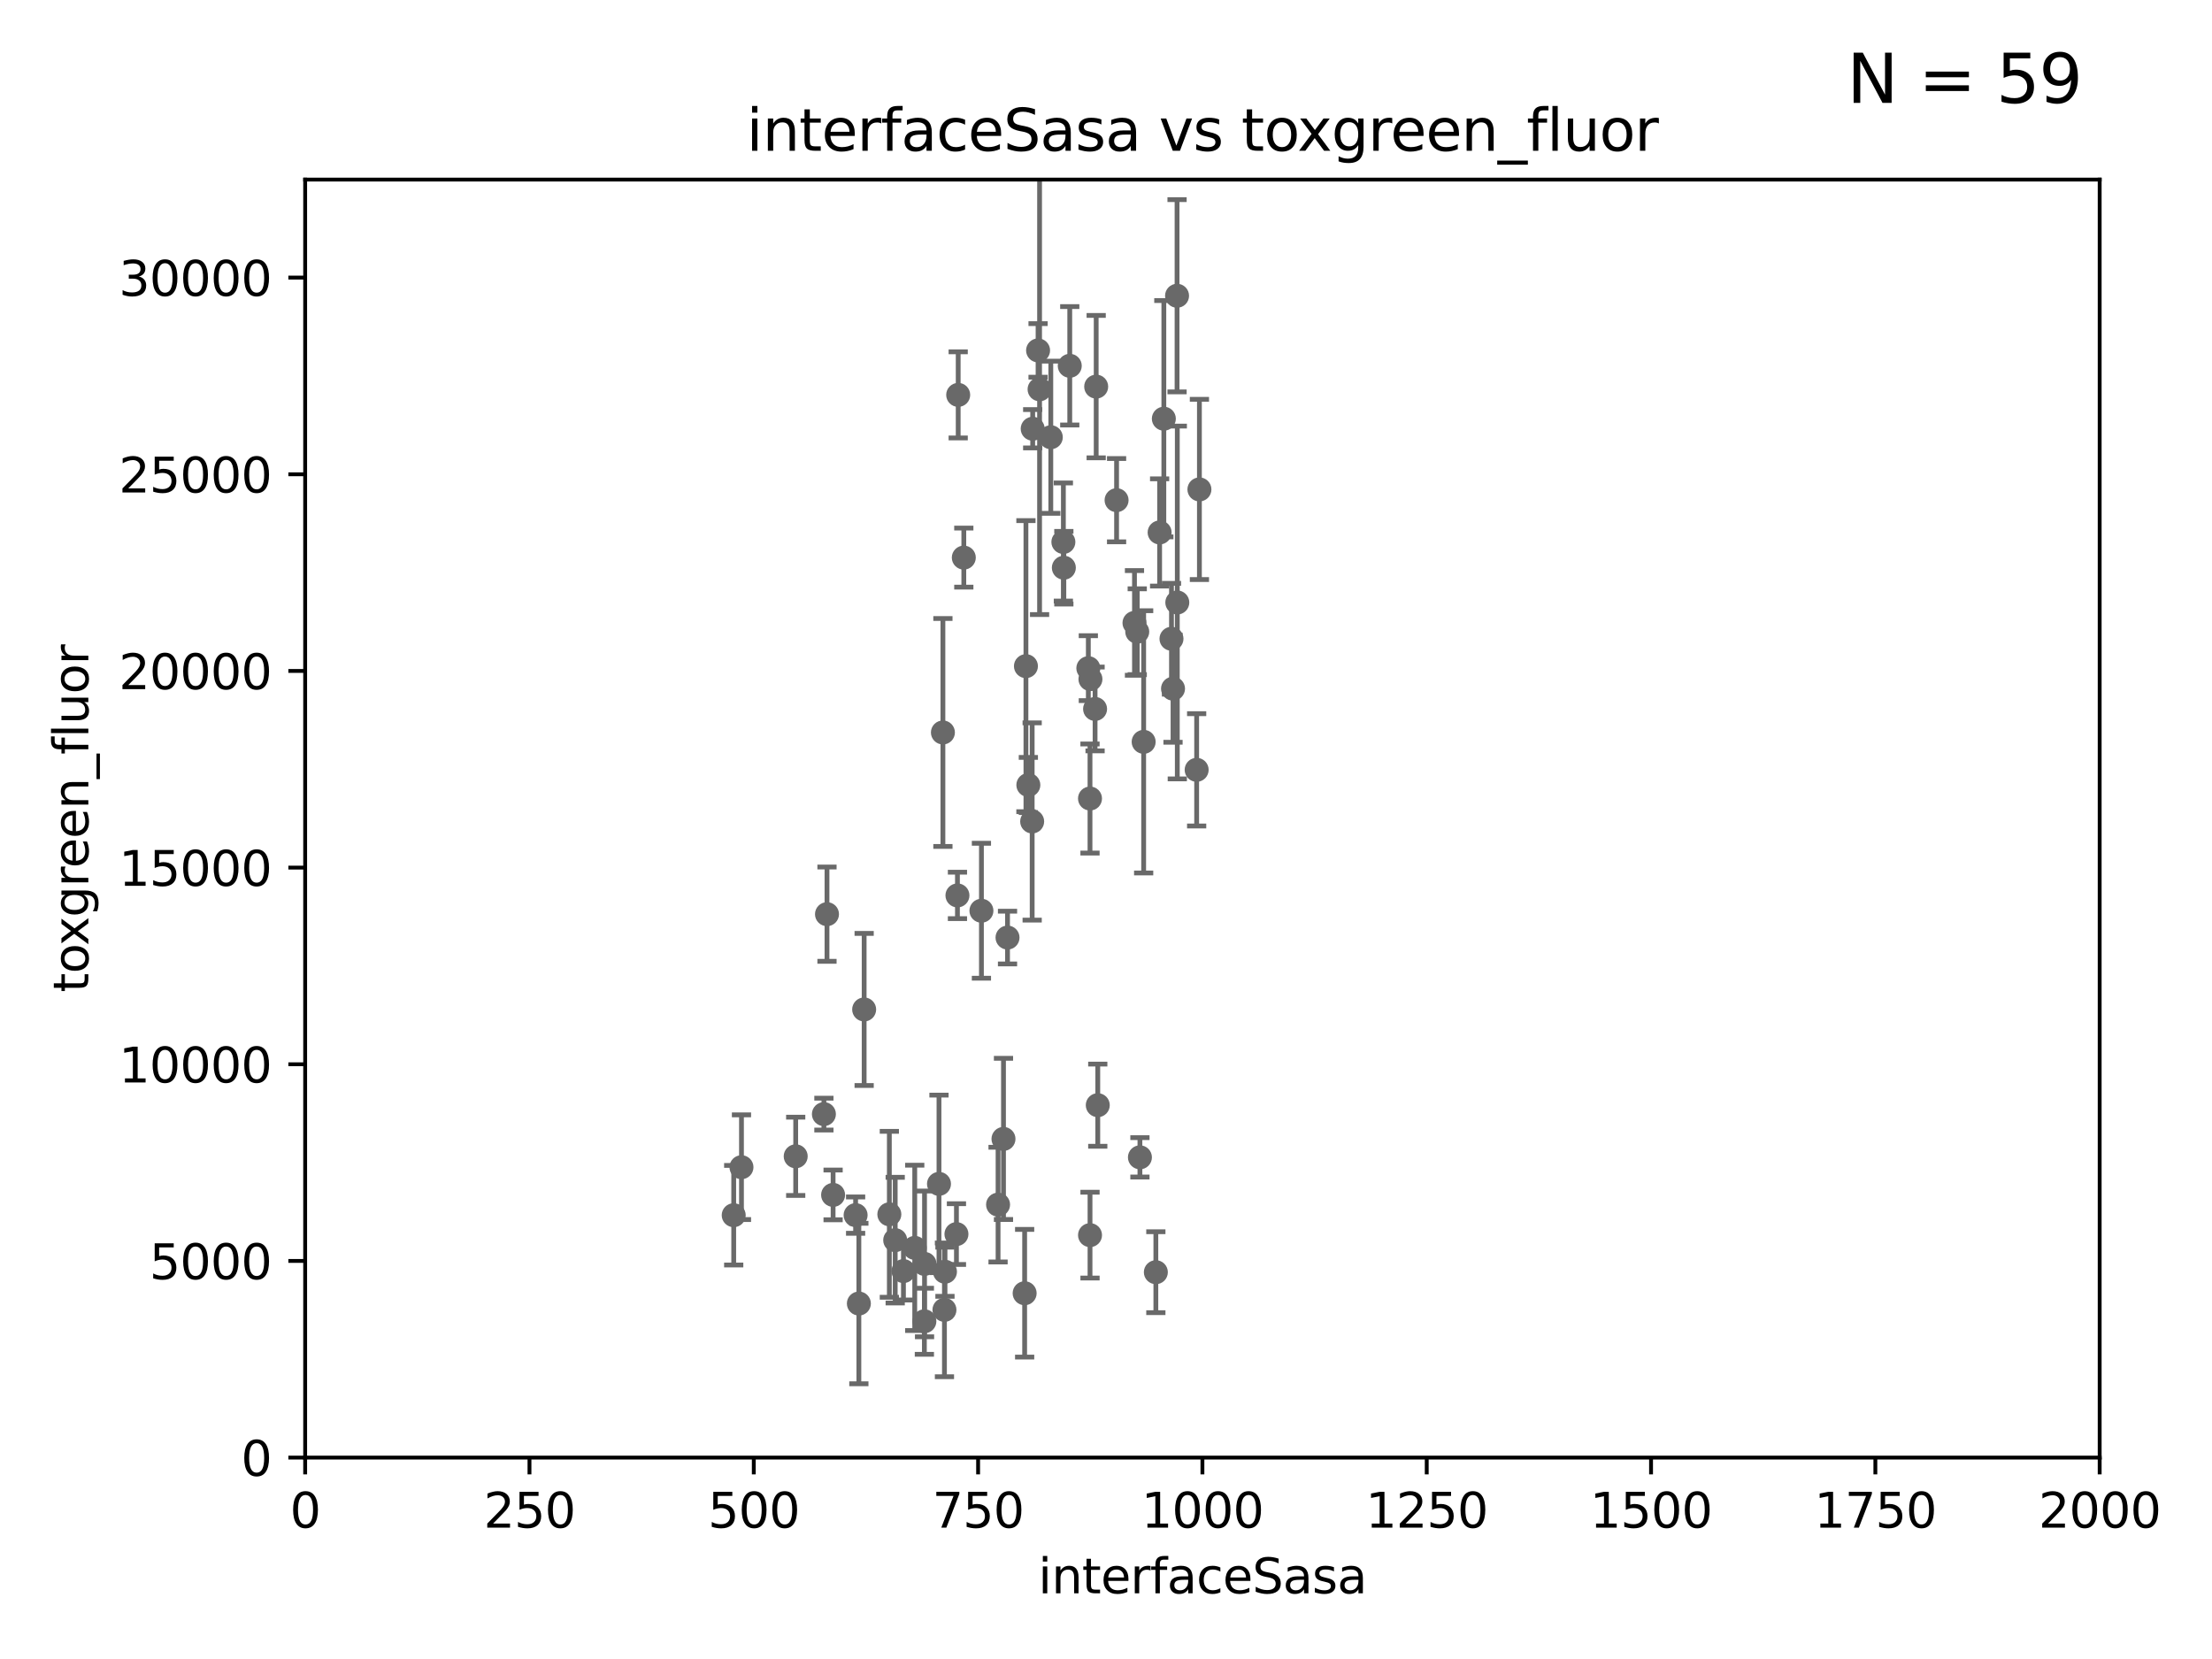 <?xml version="1.0" encoding="utf-8" standalone="no"?>
<!DOCTYPE svg PUBLIC "-//W3C//DTD SVG 1.1//EN"
  "http://www.w3.org/Graphics/SVG/1.1/DTD/svg11.dtd">
<svg xmlns:xlink="http://www.w3.org/1999/xlink" width="460.8pt" height="345.6pt" viewBox="0 0 460.8 345.6" xmlns="http://www.w3.org/2000/svg" version="1.1">
 <defs>
  <style type="text/css">*{stroke-linejoin: round; stroke-linecap: butt}</style>
 </defs>
 <g id="figure_1">
  <g id="patch_1">
   <path d="M 0 345.6 
L 460.8 345.6 
L 460.8 0 
L 0 0 
z
" style="fill: #ffffff"/>
  </g>
  <g id="axes_1">
   <g id="patch_2">
    <path d="M 63.571 303.64 
L 437.4 303.64 
L 437.4 37.411 
L 63.571 37.411 
z
" style="fill: #ffffff"/>
   </g>
   <g id="PathCollection_1">
    <defs>
     <path id="m6a74d4761e" d="M 0 1.118 
C 0.297 1.118 0.581 1 0.791 0.791 
C 1 0.581 1.118 0.297 1.118 0 
C 1.118 -0.297 1 -0.581 0.791 -0.791 
C 0.581 -1 0.297 -1.118 0 -1.118 
C -0.297 -1.118 -0.581 -1 -0.791 -0.791 
C -1 -0.581 -1.118 -0.297 -1.118 0 
C -1.118 0.297 -1 0.581 -0.791 0.791 
C -0.581 1 -0.297 1.118 0 1.118 
z
" style="stroke: #696969"/>
    </defs>
    <g clip-path="url(#p1066509dea)">
     <use xlink:href="#m6a74d4761e" x="245.254" y="125.509" style="fill: #696969; stroke: #696969"/>
     <use xlink:href="#m6a74d4761e" x="228.686" y="230.229" style="fill: #696969; stroke: #696969"/>
     <use xlink:href="#m6a74d4761e" x="227.071" y="257.301" style="fill: #696969; stroke: #696969"/>
     <use xlink:href="#m6a74d4761e" x="180.019" y="210.288" style="fill: #696969; stroke: #696969"/>
     <use xlink:href="#m6a74d4761e" x="237.467" y="241.093" style="fill: #696969; stroke: #696969"/>
     <use xlink:href="#m6a74d4761e" x="240.785" y="265.024" style="fill: #696969; stroke: #696969"/>
     <use xlink:href="#m6a74d4761e" x="152.845" y="253.149" style="fill: #696969; stroke: #696969"/>
     <use xlink:href="#m6a74d4761e" x="172.277" y="190.438" style="fill: #696969; stroke: #696969"/>
     <use xlink:href="#m6a74d4761e" x="213.452" y="269.406" style="fill: #696969; stroke: #696969"/>
     <use xlink:href="#m6a74d4761e" x="199.245" y="257.085" style="fill: #696969; stroke: #696969"/>
     <use xlink:href="#m6a74d4761e" x="178.239" y="253.133" style="fill: #696969; stroke: #696969"/>
     <use xlink:href="#m6a74d4761e" x="221.619" y="118.266" style="fill: #696969; stroke: #696969"/>
     <use xlink:href="#m6a74d4761e" x="196.746" y="272.869" style="fill: #696969; stroke: #696969"/>
     <use xlink:href="#m6a74d4761e" x="227.067" y="166.347" style="fill: #696969; stroke: #696969"/>
     <use xlink:href="#m6a74d4761e" x="196.854" y="264.925" style="fill: #696969; stroke: #696969"/>
     <use xlink:href="#m6a74d4761e" x="188.204" y="264.79" style="fill: #696969; stroke: #696969"/>
     <use xlink:href="#m6a74d4761e" x="236.334" y="129.766" style="fill: #696969; stroke: #696969"/>
     <use xlink:href="#m6a74d4761e" x="207.916" y="250.945" style="fill: #696969; stroke: #696969"/>
     <use xlink:href="#m6a74d4761e" x="192.565" y="275.246" style="fill: #696969; stroke: #696969"/>
     <use xlink:href="#m6a74d4761e" x="185.266" y="252.961" style="fill: #696969; stroke: #696969"/>
     <use xlink:href="#m6a74d4761e" x="195.608" y="246.624" style="fill: #696969; stroke: #696969"/>
     <use xlink:href="#m6a74d4761e" x="171.634" y="232.09" style="fill: #696969; stroke: #696969"/>
     <use xlink:href="#m6a74d4761e" x="192.598" y="263.297" style="fill: #696969; stroke: #696969"/>
     <use xlink:href="#m6a74d4761e" x="173.55" y="248.92" style="fill: #696969; stroke: #696969"/>
     <use xlink:href="#m6a74d4761e" x="186.488" y="258.348" style="fill: #696969; stroke: #696969"/>
     <use xlink:href="#m6a74d4761e" x="190.557" y="259.956" style="fill: #696969; stroke: #696969"/>
     <use xlink:href="#m6a74d4761e" x="178.918" y="271.55" style="fill: #696969; stroke: #696969"/>
     <use xlink:href="#m6a74d4761e" x="199.454" y="186.533" style="fill: #696969; stroke: #696969"/>
     <use xlink:href="#m6a74d4761e" x="165.759" y="240.88" style="fill: #696969; stroke: #696969"/>
     <use xlink:href="#m6a74d4761e" x="199.609" y="82.262" style="fill: #696969; stroke: #696969"/>
     <use xlink:href="#m6a74d4761e" x="228.125" y="147.686" style="fill: #696969; stroke: #696969"/>
     <use xlink:href="#m6a74d4761e" x="249.861" y="101.955" style="fill: #696969; stroke: #696969"/>
     <use xlink:href="#m6a74d4761e" x="245.202" y="61.614" style="fill: #696969; stroke: #696969"/>
     <use xlink:href="#m6a74d4761e" x="241.57" y="110.919" style="fill: #696969; stroke: #696969"/>
     <use xlink:href="#m6a74d4761e" x="249.284" y="160.369" style="fill: #696969; stroke: #696969"/>
     <use xlink:href="#m6a74d4761e" x="218.901" y="91.082" style="fill: #696969; stroke: #696969"/>
     <use xlink:href="#m6a74d4761e" x="226.719" y="139.191" style="fill: #696969; stroke: #696969"/>
     <use xlink:href="#m6a74d4761e" x="204.449" y="189.723" style="fill: #696969; stroke: #696969"/>
     <use xlink:href="#m6a74d4761e" x="238.245" y="154.541" style="fill: #696969; stroke: #696969"/>
     <use xlink:href="#m6a74d4761e" x="232.604" y="104.195" style="fill: #696969; stroke: #696969"/>
     <use xlink:href="#m6a74d4761e" x="213.721" y="138.771" style="fill: #696969; stroke: #696969"/>
     <use xlink:href="#m6a74d4761e" x="209.886" y="195.312" style="fill: #696969; stroke: #696969"/>
     <use xlink:href="#m6a74d4761e" x="242.45" y="87.224" style="fill: #696969; stroke: #696969"/>
     <use xlink:href="#m6a74d4761e" x="196.426" y="152.587" style="fill: #696969; stroke: #696969"/>
     <use xlink:href="#m6a74d4761e" x="244.362" y="143.465" style="fill: #696969; stroke: #696969"/>
     <use xlink:href="#m6a74d4761e" x="228.355" y="80.541" style="fill: #696969; stroke: #696969"/>
     <use xlink:href="#m6a74d4761e" x="227.159" y="141.474" style="fill: #696969; stroke: #696969"/>
     <use xlink:href="#m6a74d4761e" x="216.25" y="72.998" style="fill: #696969; stroke: #696969"/>
     <use xlink:href="#m6a74d4761e" x="236.908" y="131.6" style="fill: #696969; stroke: #696969"/>
     <use xlink:href="#m6a74d4761e" x="244.041" y="133.067" style="fill: #696969; stroke: #696969"/>
     <use xlink:href="#m6a74d4761e" x="200.779" y="116.159" style="fill: #696969; stroke: #696969"/>
     <use xlink:href="#m6a74d4761e" x="222.85" y="76.203" style="fill: #696969; stroke: #696969"/>
     <use xlink:href="#m6a74d4761e" x="216.563" y="81.098" style="fill: #696969; stroke: #696969"/>
     <use xlink:href="#m6a74d4761e" x="215.129" y="89.315" style="fill: #696969; stroke: #696969"/>
     <use xlink:href="#m6a74d4761e" x="215.019" y="171.128" style="fill: #696969; stroke: #696969"/>
     <use xlink:href="#m6a74d4761e" x="214.224" y="163.527" style="fill: #696969; stroke: #696969"/>
     <use xlink:href="#m6a74d4761e" x="209.045" y="237.254" style="fill: #696969; stroke: #696969"/>
     <use xlink:href="#m6a74d4761e" x="221.521" y="112.907" style="fill: #696969; stroke: #696969"/>
     <use xlink:href="#m6a74d4761e" x="154.462" y="243.15" style="fill: #696969; stroke: #696969"/>
    </g>
   </g>
   <g id="matplotlib.axis_1">
    <g id="xtick_1">
     <g id="line2d_1">
      <defs>
       <path id="m8b51723e62" d="M 0 0 
L 0 3.5 
" style="stroke: #000000; stroke-width: 0.8"/>
      </defs>
      <g>
       <use xlink:href="#m8b51723e62" x="63.571" y="303.64" style="stroke: #000000; stroke-width: 0.8"/>
      </g>
     </g>
     <g id="text_1">
      <!-- 0 -->
      <g transform="translate(60.39 318.238)scale(0.1 -0.1)">
       <defs>
        <path id="DejaVuSans-30" d="M 2034 4250 
Q 1547 4250 1301 3770 
Q 1056 3291 1056 2328 
Q 1056 1369 1301 889 
Q 1547 409 2034 409 
Q 2525 409 2770 889 
Q 3016 1369 3016 2328 
Q 3016 3291 2770 3770 
Q 2525 4250 2034 4250 
z
M 2034 4750 
Q 2819 4750 3233 4129 
Q 3647 3509 3647 2328 
Q 3647 1150 3233 529 
Q 2819 -91 2034 -91 
Q 1250 -91 836 529 
Q 422 1150 422 2328 
Q 422 3509 836 4129 
Q 1250 4750 2034 4750 
z
" transform="scale(0.016)"/>
       </defs>
       <use xlink:href="#DejaVuSans-30"/>
      </g>
     </g>
    </g>
    <g id="xtick_2">
     <g id="line2d_2">
      <g>
       <use xlink:href="#m8b51723e62" x="110.3" y="303.64" style="stroke: #000000; stroke-width: 0.8"/>
      </g>
     </g>
     <g id="text_2">
      <!-- 250 -->
      <g transform="translate(100.756 318.238)scale(0.1 -0.1)">
       <defs>
        <path id="DejaVuSans-32" d="M 1228 531 
L 3431 531 
L 3431 0 
L 469 0 
L 469 531 
Q 828 903 1448 1529 
Q 2069 2156 2228 2338 
Q 2531 2678 2651 2914 
Q 2772 3150 2772 3378 
Q 2772 3750 2511 3984 
Q 2250 4219 1831 4219 
Q 1534 4219 1204 4116 
Q 875 4013 500 3803 
L 500 4441 
Q 881 4594 1212 4672 
Q 1544 4750 1819 4750 
Q 2544 4750 2975 4387 
Q 3406 4025 3406 3419 
Q 3406 3131 3298 2873 
Q 3191 2616 2906 2266 
Q 2828 2175 2409 1742 
Q 1991 1309 1228 531 
z
" transform="scale(0.016)"/>
        <path id="DejaVuSans-35" d="M 691 4666 
L 3169 4666 
L 3169 4134 
L 1269 4134 
L 1269 2991 
Q 1406 3038 1543 3061 
Q 1681 3084 1819 3084 
Q 2600 3084 3056 2656 
Q 3513 2228 3513 1497 
Q 3513 744 3044 326 
Q 2575 -91 1722 -91 
Q 1428 -91 1123 -41 
Q 819 9 494 109 
L 494 744 
Q 775 591 1075 516 
Q 1375 441 1709 441 
Q 2250 441 2565 725 
Q 2881 1009 2881 1497 
Q 2881 1984 2565 2268 
Q 2250 2553 1709 2553 
Q 1456 2553 1204 2497 
Q 953 2441 691 2322 
L 691 4666 
z
" transform="scale(0.016)"/>
       </defs>
       <use xlink:href="#DejaVuSans-32"/>
       <use xlink:href="#DejaVuSans-35" x="63.623"/>
       <use xlink:href="#DejaVuSans-30" x="127.246"/>
      </g>
     </g>
    </g>
    <g id="xtick_3">
     <g id="line2d_3">
      <g>
       <use xlink:href="#m8b51723e62" x="157.028" y="303.64" style="stroke: #000000; stroke-width: 0.8"/>
      </g>
     </g>
     <g id="text_3">
      <!-- 500 -->
      <g transform="translate(147.485 318.238)scale(0.1 -0.1)">
       <use xlink:href="#DejaVuSans-35"/>
       <use xlink:href="#DejaVuSans-30" x="63.623"/>
       <use xlink:href="#DejaVuSans-30" x="127.246"/>
      </g>
     </g>
    </g>
    <g id="xtick_4">
     <g id="line2d_4">
      <g>
       <use xlink:href="#m8b51723e62" x="203.757" y="303.64" style="stroke: #000000; stroke-width: 0.8"/>
      </g>
     </g>
     <g id="text_4">
      <!-- 750 -->
      <g transform="translate(194.213 318.238)scale(0.1 -0.1)">
       <defs>
        <path id="DejaVuSans-37" d="M 525 4666 
L 3525 4666 
L 3525 4397 
L 1831 0 
L 1172 0 
L 2766 4134 
L 525 4134 
L 525 4666 
z
" transform="scale(0.016)"/>
       </defs>
       <use xlink:href="#DejaVuSans-37"/>
       <use xlink:href="#DejaVuSans-35" x="63.623"/>
       <use xlink:href="#DejaVuSans-30" x="127.246"/>
      </g>
     </g>
    </g>
    <g id="xtick_5">
     <g id="line2d_5">
      <g>
       <use xlink:href="#m8b51723e62" x="250.486" y="303.64" style="stroke: #000000; stroke-width: 0.8"/>
      </g>
     </g>
     <g id="text_5">
      <!-- 1000 -->
      <g transform="translate(237.761 318.238)scale(0.1 -0.1)">
       <defs>
        <path id="DejaVuSans-31" d="M 794 531 
L 1825 531 
L 1825 4091 
L 703 3866 
L 703 4441 
L 1819 4666 
L 2450 4666 
L 2450 531 
L 3481 531 
L 3481 0 
L 794 0 
L 794 531 
z
" transform="scale(0.016)"/>
       </defs>
       <use xlink:href="#DejaVuSans-31"/>
       <use xlink:href="#DejaVuSans-30" x="63.623"/>
       <use xlink:href="#DejaVuSans-30" x="127.246"/>
       <use xlink:href="#DejaVuSans-30" x="190.869"/>
      </g>
     </g>
    </g>
    <g id="xtick_6">
     <g id="line2d_6">
      <g>
       <use xlink:href="#m8b51723e62" x="297.214" y="303.64" style="stroke: #000000; stroke-width: 0.8"/>
      </g>
     </g>
     <g id="text_6">
      <!-- 1250 -->
      <g transform="translate(284.489 318.238)scale(0.1 -0.1)">
       <use xlink:href="#DejaVuSans-31"/>
       <use xlink:href="#DejaVuSans-32" x="63.623"/>
       <use xlink:href="#DejaVuSans-35" x="127.246"/>
       <use xlink:href="#DejaVuSans-30" x="190.869"/>
      </g>
     </g>
    </g>
    <g id="xtick_7">
     <g id="line2d_7">
      <g>
       <use xlink:href="#m8b51723e62" x="343.943" y="303.64" style="stroke: #000000; stroke-width: 0.8"/>
      </g>
     </g>
     <g id="text_7">
      <!-- 1500 -->
      <g transform="translate(331.218 318.238)scale(0.1 -0.1)">
       <use xlink:href="#DejaVuSans-31"/>
       <use xlink:href="#DejaVuSans-35" x="63.623"/>
       <use xlink:href="#DejaVuSans-30" x="127.246"/>
       <use xlink:href="#DejaVuSans-30" x="190.869"/>
      </g>
     </g>
    </g>
    <g id="xtick_8">
     <g id="line2d_8">
      <g>
       <use xlink:href="#m8b51723e62" x="390.671" y="303.64" style="stroke: #000000; stroke-width: 0.8"/>
      </g>
     </g>
     <g id="text_8">
      <!-- 1750 -->
      <g transform="translate(377.946 318.238)scale(0.1 -0.1)">
       <use xlink:href="#DejaVuSans-31"/>
       <use xlink:href="#DejaVuSans-37" x="63.623"/>
       <use xlink:href="#DejaVuSans-35" x="127.246"/>
       <use xlink:href="#DejaVuSans-30" x="190.869"/>
      </g>
     </g>
    </g>
    <g id="xtick_9">
     <g id="line2d_9">
      <g>
       <use xlink:href="#m8b51723e62" x="437.4" y="303.64" style="stroke: #000000; stroke-width: 0.8"/>
      </g>
     </g>
     <g id="text_9">
      <!-- 2000 -->
      <g transform="translate(424.675 318.238)scale(0.1 -0.1)">
       <use xlink:href="#DejaVuSans-32"/>
       <use xlink:href="#DejaVuSans-30" x="63.623"/>
       <use xlink:href="#DejaVuSans-30" x="127.246"/>
       <use xlink:href="#DejaVuSans-30" x="190.869"/>
      </g>
     </g>
    </g>
    <g id="text_10">
     <!-- interfaceSasa -->
     <g transform="translate(216.279 331.917)scale(0.1 -0.1)">
      <defs>
       <path id="DejaVuSans-69" d="M 603 3500 
L 1178 3500 
L 1178 0 
L 603 0 
L 603 3500 
z
M 603 4863 
L 1178 4863 
L 1178 4134 
L 603 4134 
L 603 4863 
z
" transform="scale(0.016)"/>
       <path id="DejaVuSans-6e" d="M 3513 2113 
L 3513 0 
L 2938 0 
L 2938 2094 
Q 2938 2591 2744 2837 
Q 2550 3084 2163 3084 
Q 1697 3084 1428 2787 
Q 1159 2491 1159 1978 
L 1159 0 
L 581 0 
L 581 3500 
L 1159 3500 
L 1159 2956 
Q 1366 3272 1645 3428 
Q 1925 3584 2291 3584 
Q 2894 3584 3203 3211 
Q 3513 2838 3513 2113 
z
" transform="scale(0.016)"/>
       <path id="DejaVuSans-74" d="M 1172 4494 
L 1172 3500 
L 2356 3500 
L 2356 3053 
L 1172 3053 
L 1172 1153 
Q 1172 725 1289 603 
Q 1406 481 1766 481 
L 2356 481 
L 2356 0 
L 1766 0 
Q 1100 0 847 248 
Q 594 497 594 1153 
L 594 3053 
L 172 3053 
L 172 3500 
L 594 3500 
L 594 4494 
L 1172 4494 
z
" transform="scale(0.016)"/>
       <path id="DejaVuSans-65" d="M 3597 1894 
L 3597 1613 
L 953 1613 
Q 991 1019 1311 708 
Q 1631 397 2203 397 
Q 2534 397 2845 478 
Q 3156 559 3463 722 
L 3463 178 
Q 3153 47 2828 -22 
Q 2503 -91 2169 -91 
Q 1331 -91 842 396 
Q 353 884 353 1716 
Q 353 2575 817 3079 
Q 1281 3584 2069 3584 
Q 2775 3584 3186 3129 
Q 3597 2675 3597 1894 
z
M 3022 2063 
Q 3016 2534 2758 2815 
Q 2500 3097 2075 3097 
Q 1594 3097 1305 2825 
Q 1016 2553 972 2059 
L 3022 2063 
z
" transform="scale(0.016)"/>
       <path id="DejaVuSans-72" d="M 2631 2963 
Q 2534 3019 2420 3045 
Q 2306 3072 2169 3072 
Q 1681 3072 1420 2755 
Q 1159 2438 1159 1844 
L 1159 0 
L 581 0 
L 581 3500 
L 1159 3500 
L 1159 2956 
Q 1341 3275 1631 3429 
Q 1922 3584 2338 3584 
Q 2397 3584 2469 3576 
Q 2541 3569 2628 3553 
L 2631 2963 
z
" transform="scale(0.016)"/>
       <path id="DejaVuSans-66" d="M 2375 4863 
L 2375 4384 
L 1825 4384 
Q 1516 4384 1395 4259 
Q 1275 4134 1275 3809 
L 1275 3500 
L 2222 3500 
L 2222 3053 
L 1275 3053 
L 1275 0 
L 697 0 
L 697 3053 
L 147 3053 
L 147 3500 
L 697 3500 
L 697 3744 
Q 697 4328 969 4595 
Q 1241 4863 1831 4863 
L 2375 4863 
z
" transform="scale(0.016)"/>
       <path id="DejaVuSans-61" d="M 2194 1759 
Q 1497 1759 1228 1600 
Q 959 1441 959 1056 
Q 959 750 1161 570 
Q 1363 391 1709 391 
Q 2188 391 2477 730 
Q 2766 1069 2766 1631 
L 2766 1759 
L 2194 1759 
z
M 3341 1997 
L 3341 0 
L 2766 0 
L 2766 531 
Q 2569 213 2275 61 
Q 1981 -91 1556 -91 
Q 1019 -91 701 211 
Q 384 513 384 1019 
Q 384 1609 779 1909 
Q 1175 2209 1959 2209 
L 2766 2209 
L 2766 2266 
Q 2766 2663 2505 2880 
Q 2244 3097 1772 3097 
Q 1472 3097 1187 3025 
Q 903 2953 641 2809 
L 641 3341 
Q 956 3463 1253 3523 
Q 1550 3584 1831 3584 
Q 2591 3584 2966 3190 
Q 3341 2797 3341 1997 
z
" transform="scale(0.016)"/>
       <path id="DejaVuSans-63" d="M 3122 3366 
L 3122 2828 
Q 2878 2963 2633 3030 
Q 2388 3097 2138 3097 
Q 1578 3097 1268 2742 
Q 959 2388 959 1747 
Q 959 1106 1268 751 
Q 1578 397 2138 397 
Q 2388 397 2633 464 
Q 2878 531 3122 666 
L 3122 134 
Q 2881 22 2623 -34 
Q 2366 -91 2075 -91 
Q 1284 -91 818 406 
Q 353 903 353 1747 
Q 353 2603 823 3093 
Q 1294 3584 2113 3584 
Q 2378 3584 2631 3529 
Q 2884 3475 3122 3366 
z
" transform="scale(0.016)"/>
       <path id="DejaVuSans-53" d="M 3425 4513 
L 3425 3897 
Q 3066 4069 2747 4153 
Q 2428 4238 2131 4238 
Q 1616 4238 1336 4038 
Q 1056 3838 1056 3469 
Q 1056 3159 1242 3001 
Q 1428 2844 1947 2747 
L 2328 2669 
Q 3034 2534 3370 2195 
Q 3706 1856 3706 1288 
Q 3706 609 3251 259 
Q 2797 -91 1919 -91 
Q 1588 -91 1214 -16 
Q 841 59 441 206 
L 441 856 
Q 825 641 1194 531 
Q 1563 422 1919 422 
Q 2459 422 2753 634 
Q 3047 847 3047 1241 
Q 3047 1584 2836 1778 
Q 2625 1972 2144 2069 
L 1759 2144 
Q 1053 2284 737 2584 
Q 422 2884 422 3419 
Q 422 4038 858 4394 
Q 1294 4750 2059 4750 
Q 2388 4750 2728 4690 
Q 3069 4631 3425 4513 
z
" transform="scale(0.016)"/>
       <path id="DejaVuSans-73" d="M 2834 3397 
L 2834 2853 
Q 2591 2978 2328 3040 
Q 2066 3103 1784 3103 
Q 1356 3103 1142 2972 
Q 928 2841 928 2578 
Q 928 2378 1081 2264 
Q 1234 2150 1697 2047 
L 1894 2003 
Q 2506 1872 2764 1633 
Q 3022 1394 3022 966 
Q 3022 478 2636 193 
Q 2250 -91 1575 -91 
Q 1294 -91 989 -36 
Q 684 19 347 128 
L 347 722 
Q 666 556 975 473 
Q 1284 391 1588 391 
Q 1994 391 2212 530 
Q 2431 669 2431 922 
Q 2431 1156 2273 1281 
Q 2116 1406 1581 1522 
L 1381 1569 
Q 847 1681 609 1914 
Q 372 2147 372 2553 
Q 372 3047 722 3315 
Q 1072 3584 1716 3584 
Q 2034 3584 2315 3537 
Q 2597 3491 2834 3397 
z
" transform="scale(0.016)"/>
      </defs>
      <use xlink:href="#DejaVuSans-69"/>
      <use xlink:href="#DejaVuSans-6e" x="27.783"/>
      <use xlink:href="#DejaVuSans-74" x="91.162"/>
      <use xlink:href="#DejaVuSans-65" x="130.371"/>
      <use xlink:href="#DejaVuSans-72" x="191.895"/>
      <use xlink:href="#DejaVuSans-66" x="233.008"/>
      <use xlink:href="#DejaVuSans-61" x="268.213"/>
      <use xlink:href="#DejaVuSans-63" x="329.492"/>
      <use xlink:href="#DejaVuSans-65" x="384.473"/>
      <use xlink:href="#DejaVuSans-53" x="445.996"/>
      <use xlink:href="#DejaVuSans-61" x="509.473"/>
      <use xlink:href="#DejaVuSans-73" x="570.752"/>
      <use xlink:href="#DejaVuSans-61" x="622.852"/>
     </g>
    </g>
   </g>
   <g id="matplotlib.axis_2">
    <g id="ytick_1">
     <g id="line2d_10">
      <defs>
       <path id="m9cd6906a0a" d="M 0 0 
L -3.5 0 
" style="stroke: #000000; stroke-width: 0.8"/>
      </defs>
      <g>
       <use xlink:href="#m9cd6906a0a" x="63.571" y="303.64" style="stroke: #000000; stroke-width: 0.8"/>
      </g>
     </g>
     <g id="text_11">
      <!-- 0 -->
      <g transform="translate(50.209 307.439)scale(0.1 -0.1)">
       <use xlink:href="#DejaVuSans-30"/>
      </g>
     </g>
    </g>
    <g id="ytick_2">
     <g id="line2d_11">
      <g>
       <use xlink:href="#m9cd6906a0a" x="63.571" y="262.671" style="stroke: #000000; stroke-width: 0.8"/>
      </g>
     </g>
     <g id="text_12">
      <!-- 5000 -->
      <g transform="translate(31.121 266.471)scale(0.1 -0.1)">
       <use xlink:href="#DejaVuSans-35"/>
       <use xlink:href="#DejaVuSans-30" x="63.623"/>
       <use xlink:href="#DejaVuSans-30" x="127.246"/>
       <use xlink:href="#DejaVuSans-30" x="190.869"/>
      </g>
     </g>
    </g>
    <g id="ytick_3">
     <g id="line2d_12">
      <g>
       <use xlink:href="#m9cd6906a0a" x="63.571" y="221.703" style="stroke: #000000; stroke-width: 0.8"/>
      </g>
     </g>
     <g id="text_13">
      <!-- 10000 -->
      <g transform="translate(24.759 225.502)scale(0.1 -0.1)">
       <use xlink:href="#DejaVuSans-31"/>
       <use xlink:href="#DejaVuSans-30" x="63.623"/>
       <use xlink:href="#DejaVuSans-30" x="127.246"/>
       <use xlink:href="#DejaVuSans-30" x="190.869"/>
       <use xlink:href="#DejaVuSans-30" x="254.492"/>
      </g>
     </g>
    </g>
    <g id="ytick_4">
     <g id="line2d_13">
      <g>
       <use xlink:href="#m9cd6906a0a" x="63.571" y="180.734" style="stroke: #000000; stroke-width: 0.8"/>
      </g>
     </g>
     <g id="text_14">
      <!-- 15000 -->
      <g transform="translate(24.759 184.533)scale(0.1 -0.1)">
       <use xlink:href="#DejaVuSans-31"/>
       <use xlink:href="#DejaVuSans-35" x="63.623"/>
       <use xlink:href="#DejaVuSans-30" x="127.246"/>
       <use xlink:href="#DejaVuSans-30" x="190.869"/>
       <use xlink:href="#DejaVuSans-30" x="254.492"/>
      </g>
     </g>
    </g>
    <g id="ytick_5">
     <g id="line2d_14">
      <g>
       <use xlink:href="#m9cd6906a0a" x="63.571" y="139.765" style="stroke: #000000; stroke-width: 0.8"/>
      </g>
     </g>
     <g id="text_15">
      <!-- 20000 -->
      <g transform="translate(24.759 143.565)scale(0.1 -0.1)">
       <use xlink:href="#DejaVuSans-32"/>
       <use xlink:href="#DejaVuSans-30" x="63.623"/>
       <use xlink:href="#DejaVuSans-30" x="127.246"/>
       <use xlink:href="#DejaVuSans-30" x="190.869"/>
       <use xlink:href="#DejaVuSans-30" x="254.492"/>
      </g>
     </g>
    </g>
    <g id="ytick_6">
     <g id="line2d_15">
      <g>
       <use xlink:href="#m9cd6906a0a" x="63.571" y="98.797" style="stroke: #000000; stroke-width: 0.8"/>
      </g>
     </g>
     <g id="text_16">
      <!-- 25000 -->
      <g transform="translate(24.759 102.596)scale(0.1 -0.1)">
       <use xlink:href="#DejaVuSans-32"/>
       <use xlink:href="#DejaVuSans-35" x="63.623"/>
       <use xlink:href="#DejaVuSans-30" x="127.246"/>
       <use xlink:href="#DejaVuSans-30" x="190.869"/>
       <use xlink:href="#DejaVuSans-30" x="254.492"/>
      </g>
     </g>
    </g>
    <g id="ytick_7">
     <g id="line2d_16">
      <g>
       <use xlink:href="#m9cd6906a0a" x="63.571" y="57.828" style="stroke: #000000; stroke-width: 0.8"/>
      </g>
     </g>
     <g id="text_17">
      <!-- 30000 -->
      <g transform="translate(24.759 61.627)scale(0.1 -0.1)">
       <defs>
        <path id="DejaVuSans-33" d="M 2597 2516 
Q 3050 2419 3304 2112 
Q 3559 1806 3559 1356 
Q 3559 666 3084 287 
Q 2609 -91 1734 -91 
Q 1441 -91 1130 -33 
Q 819 25 488 141 
L 488 750 
Q 750 597 1062 519 
Q 1375 441 1716 441 
Q 2309 441 2620 675 
Q 2931 909 2931 1356 
Q 2931 1769 2642 2001 
Q 2353 2234 1838 2234 
L 1294 2234 
L 1294 2753 
L 1863 2753 
Q 2328 2753 2575 2939 
Q 2822 3125 2822 3475 
Q 2822 3834 2567 4026 
Q 2313 4219 1838 4219 
Q 1578 4219 1281 4162 
Q 984 4106 628 3988 
L 628 4550 
Q 988 4650 1302 4700 
Q 1616 4750 1894 4750 
Q 2613 4750 3031 4423 
Q 3450 4097 3450 3541 
Q 3450 3153 3228 2886 
Q 3006 2619 2597 2516 
z
" transform="scale(0.016)"/>
       </defs>
       <use xlink:href="#DejaVuSans-33"/>
       <use xlink:href="#DejaVuSans-30" x="63.623"/>
       <use xlink:href="#DejaVuSans-30" x="127.246"/>
       <use xlink:href="#DejaVuSans-30" x="190.869"/>
       <use xlink:href="#DejaVuSans-30" x="254.492"/>
      </g>
     </g>
    </g>
    <g id="text_18">
     <!-- toxgreen_fluor -->
     <g transform="translate(18.401 206.72)rotate(-90)scale(0.1 -0.1)">
      <defs>
       <path id="DejaVuSans-6f" d="M 1959 3097 
Q 1497 3097 1228 2736 
Q 959 2375 959 1747 
Q 959 1119 1226 758 
Q 1494 397 1959 397 
Q 2419 397 2687 759 
Q 2956 1122 2956 1747 
Q 2956 2369 2687 2733 
Q 2419 3097 1959 3097 
z
M 1959 3584 
Q 2709 3584 3137 3096 
Q 3566 2609 3566 1747 
Q 3566 888 3137 398 
Q 2709 -91 1959 -91 
Q 1206 -91 779 398 
Q 353 888 353 1747 
Q 353 2609 779 3096 
Q 1206 3584 1959 3584 
z
" transform="scale(0.016)"/>
       <path id="DejaVuSans-78" d="M 3513 3500 
L 2247 1797 
L 3578 0 
L 2900 0 
L 1881 1375 
L 863 0 
L 184 0 
L 1544 1831 
L 300 3500 
L 978 3500 
L 1906 2253 
L 2834 3500 
L 3513 3500 
z
" transform="scale(0.016)"/>
       <path id="DejaVuSans-67" d="M 2906 1791 
Q 2906 2416 2648 2759 
Q 2391 3103 1925 3103 
Q 1463 3103 1205 2759 
Q 947 2416 947 1791 
Q 947 1169 1205 825 
Q 1463 481 1925 481 
Q 2391 481 2648 825 
Q 2906 1169 2906 1791 
z
M 3481 434 
Q 3481 -459 3084 -895 
Q 2688 -1331 1869 -1331 
Q 1566 -1331 1297 -1286 
Q 1028 -1241 775 -1147 
L 775 -588 
Q 1028 -725 1275 -790 
Q 1522 -856 1778 -856 
Q 2344 -856 2625 -561 
Q 2906 -266 2906 331 
L 2906 616 
Q 2728 306 2450 153 
Q 2172 0 1784 0 
Q 1141 0 747 490 
Q 353 981 353 1791 
Q 353 2603 747 3093 
Q 1141 3584 1784 3584 
Q 2172 3584 2450 3431 
Q 2728 3278 2906 2969 
L 2906 3500 
L 3481 3500 
L 3481 434 
z
" transform="scale(0.016)"/>
       <path id="DejaVuSans-5f" d="M 3263 -1063 
L 3263 -1509 
L -63 -1509 
L -63 -1063 
L 3263 -1063 
z
" transform="scale(0.016)"/>
       <path id="DejaVuSans-6c" d="M 603 4863 
L 1178 4863 
L 1178 0 
L 603 0 
L 603 4863 
z
" transform="scale(0.016)"/>
       <path id="DejaVuSans-75" d="M 544 1381 
L 544 3500 
L 1119 3500 
L 1119 1403 
Q 1119 906 1312 657 
Q 1506 409 1894 409 
Q 2359 409 2629 706 
Q 2900 1003 2900 1516 
L 2900 3500 
L 3475 3500 
L 3475 0 
L 2900 0 
L 2900 538 
Q 2691 219 2414 64 
Q 2138 -91 1772 -91 
Q 1169 -91 856 284 
Q 544 659 544 1381 
z
M 1991 3584 
L 1991 3584 
z
" transform="scale(0.016)"/>
      </defs>
      <use xlink:href="#DejaVuSans-74"/>
      <use xlink:href="#DejaVuSans-6f" x="39.209"/>
      <use xlink:href="#DejaVuSans-78" x="97.266"/>
      <use xlink:href="#DejaVuSans-67" x="156.445"/>
      <use xlink:href="#DejaVuSans-72" x="219.922"/>
      <use xlink:href="#DejaVuSans-65" x="258.785"/>
      <use xlink:href="#DejaVuSans-65" x="320.309"/>
      <use xlink:href="#DejaVuSans-6e" x="381.832"/>
      <use xlink:href="#DejaVuSans-5f" x="445.211"/>
      <use xlink:href="#DejaVuSans-66" x="495.211"/>
      <use xlink:href="#DejaVuSans-6c" x="530.416"/>
      <use xlink:href="#DejaVuSans-75" x="558.199"/>
      <use xlink:href="#DejaVuSans-6f" x="621.578"/>
      <use xlink:href="#DejaVuSans-72" x="682.76"/>
     </g>
    </g>
   </g>
   <g id="LineCollection_1">
    <path d="M 245.254 162.255 
L 245.254 88.762 
" clip-path="url(#p1066509dea)" style="fill: none; stroke: #696969"/>
    <path d="M 228.686 238.785 
L 228.686 221.673 
" clip-path="url(#p1066509dea)" style="fill: none; stroke: #696969"/>
    <path d="M 227.071 266.241 
L 227.071 248.361 
" clip-path="url(#p1066509dea)" style="fill: none; stroke: #696969"/>
    <path d="M 180.019 226.132 
L 180.019 194.444 
" clip-path="url(#p1066509dea)" style="fill: none; stroke: #696969"/>
    <path d="M 237.467 245.196 
L 237.467 236.99 
" clip-path="url(#p1066509dea)" style="fill: none; stroke: #696969"/>
    <path d="M 240.785 273.454 
L 240.785 256.593 
" clip-path="url(#p1066509dea)" style="fill: none; stroke: #696969"/>
    <path d="M 152.845 263.523 
L 152.845 242.776 
" clip-path="url(#p1066509dea)" style="fill: none; stroke: #696969"/>
    <path d="M 172.277 200.257 
L 172.277 180.619 
" clip-path="url(#p1066509dea)" style="fill: none; stroke: #696969"/>
    <path d="M 213.452 282.706 
L 213.452 256.106 
" clip-path="url(#p1066509dea)" style="fill: none; stroke: #696969"/>
    <path d="M 199.245 263.413 
L 199.245 250.757 
" clip-path="url(#p1066509dea)" style="fill: none; stroke: #696969"/>
    <path d="M 178.239 256.918 
L 178.239 249.349 
" clip-path="url(#p1066509dea)" style="fill: none; stroke: #696969"/>
    <path d="M 221.619 125.834 
L 221.619 110.698 
" clip-path="url(#p1066509dea)" style="fill: none; stroke: #696969"/>
    <path d="M 196.746 286.796 
L 196.746 258.942 
" clip-path="url(#p1066509dea)" style="fill: none; stroke: #696969"/>
    <path d="M 227.067 177.709 
L 227.067 154.985 
" clip-path="url(#p1066509dea)" style="fill: none; stroke: #696969"/>
    <path d="M 196.854 270.044 
L 196.854 259.806 
" clip-path="url(#p1066509dea)" style="fill: none; stroke: #696969"/>
    <path d="M 188.204 270.816 
L 188.204 258.763 
" clip-path="url(#p1066509dea)" style="fill: none; stroke: #696969"/>
    <path d="M 236.334 140.669 
L 236.334 118.863 
" clip-path="url(#p1066509dea)" style="fill: none; stroke: #696969"/>
    <path d="M 207.916 262.891 
L 207.916 238.999 
" clip-path="url(#p1066509dea)" style="fill: none; stroke: #696969"/>
    <path d="M 192.565 282.127 
L 192.565 268.365 
" clip-path="url(#p1066509dea)" style="fill: none; stroke: #696969"/>
    <path d="M 185.266 270.246 
L 185.266 235.677 
" clip-path="url(#p1066509dea)" style="fill: none; stroke: #696969"/>
    <path d="M 195.608 265.118 
L 195.608 228.129 
" clip-path="url(#p1066509dea)" style="fill: none; stroke: #696969"/>
    <path d="M 171.634 235.405 
L 171.634 228.775 
" clip-path="url(#p1066509dea)" style="fill: none; stroke: #696969"/>
    <path d="M 192.598 278.478 
L 192.598 248.116 
" clip-path="url(#p1066509dea)" style="fill: none; stroke: #696969"/>
    <path d="M 173.55 254.105 
L 173.55 243.736 
" clip-path="url(#p1066509dea)" style="fill: none; stroke: #696969"/>
    <path d="M 186.488 271.439 
L 186.488 245.257 
" clip-path="url(#p1066509dea)" style="fill: none; stroke: #696969"/>
    <path d="M 190.557 277.177 
L 190.557 242.735 
" clip-path="url(#p1066509dea)" style="fill: none; stroke: #696969"/>
    <path d="M 178.918 288.266 
L 178.918 254.833 
" clip-path="url(#p1066509dea)" style="fill: none; stroke: #696969"/>
    <path d="M 199.454 191.37 
L 199.454 181.696 
" clip-path="url(#p1066509dea)" style="fill: none; stroke: #696969"/>
    <path d="M 165.759 249.035 
L 165.759 232.726 
" clip-path="url(#p1066509dea)" style="fill: none; stroke: #696969"/>
    <path d="M 199.609 91.234 
L 199.609 73.289 
" clip-path="url(#p1066509dea)" style="fill: none; stroke: #696969"/>
    <path d="M 228.125 156.417 
L 228.125 138.955 
" clip-path="url(#p1066509dea)" style="fill: none; stroke: #696969"/>
    <path d="M 249.861 120.729 
L 249.861 83.18 
" clip-path="url(#p1066509dea)" style="fill: none; stroke: #696969"/>
    <path d="M 245.202 81.635 
L 245.202 41.592 
" clip-path="url(#p1066509dea)" style="fill: none; stroke: #696969"/>
    <path d="M 241.57 122.089 
L 241.57 99.75 
" clip-path="url(#p1066509dea)" style="fill: none; stroke: #696969"/>
    <path d="M 249.284 172.068 
L 249.284 148.671 
" clip-path="url(#p1066509dea)" style="fill: none; stroke: #696969"/>
    <path d="M 218.901 106.933 
L 218.901 75.23 
" clip-path="url(#p1066509dea)" style="fill: none; stroke: #696969"/>
    <path d="M 226.719 145.954 
L 226.719 132.427 
" clip-path="url(#p1066509dea)" style="fill: none; stroke: #696969"/>
    <path d="M 204.449 203.775 
L 204.449 175.67 
" clip-path="url(#p1066509dea)" style="fill: none; stroke: #696969"/>
    <path d="M 238.245 181.855 
L 238.245 127.226 
" clip-path="url(#p1066509dea)" style="fill: none; stroke: #696969"/>
    <path d="M 232.604 112.869 
L 232.604 95.521 
" clip-path="url(#p1066509dea)" style="fill: none; stroke: #696969"/>
    <path d="M 213.721 169.09 
L 213.721 108.452 
" clip-path="url(#p1066509dea)" style="fill: none; stroke: #696969"/>
    <path d="M 209.886 200.808 
L 209.886 189.816 
" clip-path="url(#p1066509dea)" style="fill: none; stroke: #696969"/>
    <path d="M 242.45 111.836 
L 242.45 62.613 
" clip-path="url(#p1066509dea)" style="fill: none; stroke: #696969"/>
    <path d="M 196.426 176.329 
L 196.426 128.846 
" clip-path="url(#p1066509dea)" style="fill: none; stroke: #696969"/>
    <path d="M 244.362 154.63 
L 244.362 132.301 
" clip-path="url(#p1066509dea)" style="fill: none; stroke: #696969"/>
    <path d="M 228.355 95.371 
L 228.355 65.712 
" clip-path="url(#p1066509dea)" style="fill: none; stroke: #696969"/>
    <path d="M 227.159 142.034 
L 227.159 140.914 
" clip-path="url(#p1066509dea)" style="fill: none; stroke: #696969"/>
    <path d="M 216.25 78.578 
L 216.25 67.418 
" clip-path="url(#p1066509dea)" style="fill: none; stroke: #696969"/>
    <path d="M 236.908 140.539 
L 236.908 122.66 
" clip-path="url(#p1066509dea)" style="fill: none; stroke: #696969"/>
    <path d="M 244.041 144.611 
L 244.041 121.524 
" clip-path="url(#p1066509dea)" style="fill: none; stroke: #696969"/>
    <path d="M 200.779 122.307 
L 200.779 110.011 
" clip-path="url(#p1066509dea)" style="fill: none; stroke: #696969"/>
    <path d="M 222.85 88.537 
L 222.85 63.869 
" clip-path="url(#p1066509dea)" style="fill: none; stroke: #696969"/>
    <path d="M 216.563 128.025 
L 216.563 34.171 
" clip-path="url(#p1066509dea)" style="fill: none; stroke: #696969"/>
    <path d="M 215.129 93.312 
L 215.129 85.319 
" clip-path="url(#p1066509dea)" style="fill: none; stroke: #696969"/>
    <path d="M 215.019 191.672 
L 215.019 150.583 
" clip-path="url(#p1066509dea)" style="fill: none; stroke: #696969"/>
    <path d="M 214.224 169.267 
L 214.224 157.787 
" clip-path="url(#p1066509dea)" style="fill: none; stroke: #696969"/>
    <path d="M 209.045 254.043 
L 209.045 220.465 
" clip-path="url(#p1066509dea)" style="fill: none; stroke: #696969"/>
    <path d="M 221.521 125.21 
L 221.521 100.604 
" clip-path="url(#p1066509dea)" style="fill: none; stroke: #696969"/>
    <path d="M 154.462 254.054 
L 154.462 232.245 
" clip-path="url(#p1066509dea)" style="fill: none; stroke: #696969"/>
   </g>
   <g id="line2d_17">
    <defs>
     <path id="m93d1610338" d="M 2 0 
L -2 -0 
" style="stroke: #696969"/>
    </defs>
    <g clip-path="url(#p1066509dea)">
     <use xlink:href="#m93d1610338" x="245.254" y="162.255" style="fill: #696969; stroke: #696969"/>
     <use xlink:href="#m93d1610338" x="228.686" y="238.785" style="fill: #696969; stroke: #696969"/>
     <use xlink:href="#m93d1610338" x="227.071" y="266.241" style="fill: #696969; stroke: #696969"/>
     <use xlink:href="#m93d1610338" x="180.019" y="226.132" style="fill: #696969; stroke: #696969"/>
     <use xlink:href="#m93d1610338" x="237.467" y="245.196" style="fill: #696969; stroke: #696969"/>
     <use xlink:href="#m93d1610338" x="240.785" y="273.454" style="fill: #696969; stroke: #696969"/>
     <use xlink:href="#m93d1610338" x="152.845" y="263.523" style="fill: #696969; stroke: #696969"/>
     <use xlink:href="#m93d1610338" x="172.277" y="200.257" style="fill: #696969; stroke: #696969"/>
     <use xlink:href="#m93d1610338" x="213.452" y="282.706" style="fill: #696969; stroke: #696969"/>
     <use xlink:href="#m93d1610338" x="199.245" y="263.413" style="fill: #696969; stroke: #696969"/>
     <use xlink:href="#m93d1610338" x="178.239" y="256.918" style="fill: #696969; stroke: #696969"/>
     <use xlink:href="#m93d1610338" x="221.619" y="125.834" style="fill: #696969; stroke: #696969"/>
     <use xlink:href="#m93d1610338" x="196.746" y="286.796" style="fill: #696969; stroke: #696969"/>
     <use xlink:href="#m93d1610338" x="227.067" y="177.709" style="fill: #696969; stroke: #696969"/>
     <use xlink:href="#m93d1610338" x="196.854" y="270.044" style="fill: #696969; stroke: #696969"/>
     <use xlink:href="#m93d1610338" x="188.204" y="270.816" style="fill: #696969; stroke: #696969"/>
     <use xlink:href="#m93d1610338" x="236.334" y="140.669" style="fill: #696969; stroke: #696969"/>
     <use xlink:href="#m93d1610338" x="207.916" y="262.891" style="fill: #696969; stroke: #696969"/>
     <use xlink:href="#m93d1610338" x="192.565" y="282.127" style="fill: #696969; stroke: #696969"/>
     <use xlink:href="#m93d1610338" x="185.266" y="270.246" style="fill: #696969; stroke: #696969"/>
     <use xlink:href="#m93d1610338" x="195.608" y="265.118" style="fill: #696969; stroke: #696969"/>
     <use xlink:href="#m93d1610338" x="171.634" y="235.405" style="fill: #696969; stroke: #696969"/>
     <use xlink:href="#m93d1610338" x="192.598" y="278.478" style="fill: #696969; stroke: #696969"/>
     <use xlink:href="#m93d1610338" x="173.55" y="254.105" style="fill: #696969; stroke: #696969"/>
     <use xlink:href="#m93d1610338" x="186.488" y="271.439" style="fill: #696969; stroke: #696969"/>
     <use xlink:href="#m93d1610338" x="190.557" y="277.177" style="fill: #696969; stroke: #696969"/>
     <use xlink:href="#m93d1610338" x="178.918" y="288.266" style="fill: #696969; stroke: #696969"/>
     <use xlink:href="#m93d1610338" x="199.454" y="191.37" style="fill: #696969; stroke: #696969"/>
     <use xlink:href="#m93d1610338" x="165.759" y="249.035" style="fill: #696969; stroke: #696969"/>
     <use xlink:href="#m93d1610338" x="199.609" y="91.234" style="fill: #696969; stroke: #696969"/>
     <use xlink:href="#m93d1610338" x="228.125" y="156.417" style="fill: #696969; stroke: #696969"/>
     <use xlink:href="#m93d1610338" x="249.861" y="120.729" style="fill: #696969; stroke: #696969"/>
     <use xlink:href="#m93d1610338" x="245.202" y="81.635" style="fill: #696969; stroke: #696969"/>
     <use xlink:href="#m93d1610338" x="241.57" y="122.089" style="fill: #696969; stroke: #696969"/>
     <use xlink:href="#m93d1610338" x="249.284" y="172.068" style="fill: #696969; stroke: #696969"/>
     <use xlink:href="#m93d1610338" x="218.901" y="106.933" style="fill: #696969; stroke: #696969"/>
     <use xlink:href="#m93d1610338" x="226.719" y="145.954" style="fill: #696969; stroke: #696969"/>
     <use xlink:href="#m93d1610338" x="204.449" y="203.775" style="fill: #696969; stroke: #696969"/>
     <use xlink:href="#m93d1610338" x="238.245" y="181.855" style="fill: #696969; stroke: #696969"/>
     <use xlink:href="#m93d1610338" x="232.604" y="112.869" style="fill: #696969; stroke: #696969"/>
     <use xlink:href="#m93d1610338" x="213.721" y="169.09" style="fill: #696969; stroke: #696969"/>
     <use xlink:href="#m93d1610338" x="209.886" y="200.808" style="fill: #696969; stroke: #696969"/>
     <use xlink:href="#m93d1610338" x="242.45" y="111.836" style="fill: #696969; stroke: #696969"/>
     <use xlink:href="#m93d1610338" x="196.426" y="176.329" style="fill: #696969; stroke: #696969"/>
     <use xlink:href="#m93d1610338" x="244.362" y="154.63" style="fill: #696969; stroke: #696969"/>
     <use xlink:href="#m93d1610338" x="228.355" y="95.371" style="fill: #696969; stroke: #696969"/>
     <use xlink:href="#m93d1610338" x="227.159" y="142.034" style="fill: #696969; stroke: #696969"/>
     <use xlink:href="#m93d1610338" x="216.25" y="78.578" style="fill: #696969; stroke: #696969"/>
     <use xlink:href="#m93d1610338" x="236.908" y="140.539" style="fill: #696969; stroke: #696969"/>
     <use xlink:href="#m93d1610338" x="244.041" y="144.611" style="fill: #696969; stroke: #696969"/>
     <use xlink:href="#m93d1610338" x="200.779" y="122.307" style="fill: #696969; stroke: #696969"/>
     <use xlink:href="#m93d1610338" x="222.85" y="88.537" style="fill: #696969; stroke: #696969"/>
     <use xlink:href="#m93d1610338" x="216.563" y="128.025" style="fill: #696969; stroke: #696969"/>
     <use xlink:href="#m93d1610338" x="215.129" y="93.312" style="fill: #696969; stroke: #696969"/>
     <use xlink:href="#m93d1610338" x="215.019" y="191.672" style="fill: #696969; stroke: #696969"/>
     <use xlink:href="#m93d1610338" x="214.224" y="169.267" style="fill: #696969; stroke: #696969"/>
     <use xlink:href="#m93d1610338" x="209.045" y="254.043" style="fill: #696969; stroke: #696969"/>
     <use xlink:href="#m93d1610338" x="221.521" y="125.21" style="fill: #696969; stroke: #696969"/>
     <use xlink:href="#m93d1610338" x="154.462" y="254.054" style="fill: #696969; stroke: #696969"/>
    </g>
   </g>
   <g id="line2d_18">
    <g clip-path="url(#p1066509dea)">
     <use xlink:href="#m93d1610338" x="245.254" y="88.762" style="fill: #696969; stroke: #696969"/>
     <use xlink:href="#m93d1610338" x="228.686" y="221.673" style="fill: #696969; stroke: #696969"/>
     <use xlink:href="#m93d1610338" x="227.071" y="248.361" style="fill: #696969; stroke: #696969"/>
     <use xlink:href="#m93d1610338" x="180.019" y="194.444" style="fill: #696969; stroke: #696969"/>
     <use xlink:href="#m93d1610338" x="237.467" y="236.99" style="fill: #696969; stroke: #696969"/>
     <use xlink:href="#m93d1610338" x="240.785" y="256.593" style="fill: #696969; stroke: #696969"/>
     <use xlink:href="#m93d1610338" x="152.845" y="242.776" style="fill: #696969; stroke: #696969"/>
     <use xlink:href="#m93d1610338" x="172.277" y="180.619" style="fill: #696969; stroke: #696969"/>
     <use xlink:href="#m93d1610338" x="213.452" y="256.106" style="fill: #696969; stroke: #696969"/>
     <use xlink:href="#m93d1610338" x="199.245" y="250.757" style="fill: #696969; stroke: #696969"/>
     <use xlink:href="#m93d1610338" x="178.239" y="249.349" style="fill: #696969; stroke: #696969"/>
     <use xlink:href="#m93d1610338" x="221.619" y="110.698" style="fill: #696969; stroke: #696969"/>
     <use xlink:href="#m93d1610338" x="196.746" y="258.942" style="fill: #696969; stroke: #696969"/>
     <use xlink:href="#m93d1610338" x="227.067" y="154.985" style="fill: #696969; stroke: #696969"/>
     <use xlink:href="#m93d1610338" x="196.854" y="259.806" style="fill: #696969; stroke: #696969"/>
     <use xlink:href="#m93d1610338" x="188.204" y="258.763" style="fill: #696969; stroke: #696969"/>
     <use xlink:href="#m93d1610338" x="236.334" y="118.863" style="fill: #696969; stroke: #696969"/>
     <use xlink:href="#m93d1610338" x="207.916" y="238.999" style="fill: #696969; stroke: #696969"/>
     <use xlink:href="#m93d1610338" x="192.565" y="268.365" style="fill: #696969; stroke: #696969"/>
     <use xlink:href="#m93d1610338" x="185.266" y="235.677" style="fill: #696969; stroke: #696969"/>
     <use xlink:href="#m93d1610338" x="195.608" y="228.129" style="fill: #696969; stroke: #696969"/>
     <use xlink:href="#m93d1610338" x="171.634" y="228.775" style="fill: #696969; stroke: #696969"/>
     <use xlink:href="#m93d1610338" x="192.598" y="248.116" style="fill: #696969; stroke: #696969"/>
     <use xlink:href="#m93d1610338" x="173.55" y="243.736" style="fill: #696969; stroke: #696969"/>
     <use xlink:href="#m93d1610338" x="186.488" y="245.257" style="fill: #696969; stroke: #696969"/>
     <use xlink:href="#m93d1610338" x="190.557" y="242.735" style="fill: #696969; stroke: #696969"/>
     <use xlink:href="#m93d1610338" x="178.918" y="254.833" style="fill: #696969; stroke: #696969"/>
     <use xlink:href="#m93d1610338" x="199.454" y="181.696" style="fill: #696969; stroke: #696969"/>
     <use xlink:href="#m93d1610338" x="165.759" y="232.726" style="fill: #696969; stroke: #696969"/>
     <use xlink:href="#m93d1610338" x="199.609" y="73.289" style="fill: #696969; stroke: #696969"/>
     <use xlink:href="#m93d1610338" x="228.125" y="138.955" style="fill: #696969; stroke: #696969"/>
     <use xlink:href="#m93d1610338" x="249.861" y="83.18" style="fill: #696969; stroke: #696969"/>
     <use xlink:href="#m93d1610338" x="245.202" y="41.592" style="fill: #696969; stroke: #696969"/>
     <use xlink:href="#m93d1610338" x="241.57" y="99.75" style="fill: #696969; stroke: #696969"/>
     <use xlink:href="#m93d1610338" x="249.284" y="148.671" style="fill: #696969; stroke: #696969"/>
     <use xlink:href="#m93d1610338" x="218.901" y="75.23" style="fill: #696969; stroke: #696969"/>
     <use xlink:href="#m93d1610338" x="226.719" y="132.427" style="fill: #696969; stroke: #696969"/>
     <use xlink:href="#m93d1610338" x="204.449" y="175.67" style="fill: #696969; stroke: #696969"/>
     <use xlink:href="#m93d1610338" x="238.245" y="127.226" style="fill: #696969; stroke: #696969"/>
     <use xlink:href="#m93d1610338" x="232.604" y="95.521" style="fill: #696969; stroke: #696969"/>
     <use xlink:href="#m93d1610338" x="213.721" y="108.452" style="fill: #696969; stroke: #696969"/>
     <use xlink:href="#m93d1610338" x="209.886" y="189.816" style="fill: #696969; stroke: #696969"/>
     <use xlink:href="#m93d1610338" x="242.45" y="62.613" style="fill: #696969; stroke: #696969"/>
     <use xlink:href="#m93d1610338" x="196.426" y="128.846" style="fill: #696969; stroke: #696969"/>
     <use xlink:href="#m93d1610338" x="244.362" y="132.301" style="fill: #696969; stroke: #696969"/>
     <use xlink:href="#m93d1610338" x="228.355" y="65.712" style="fill: #696969; stroke: #696969"/>
     <use xlink:href="#m93d1610338" x="227.159" y="140.914" style="fill: #696969; stroke: #696969"/>
     <use xlink:href="#m93d1610338" x="216.25" y="67.418" style="fill: #696969; stroke: #696969"/>
     <use xlink:href="#m93d1610338" x="236.908" y="122.66" style="fill: #696969; stroke: #696969"/>
     <use xlink:href="#m93d1610338" x="244.041" y="121.524" style="fill: #696969; stroke: #696969"/>
     <use xlink:href="#m93d1610338" x="200.779" y="110.011" style="fill: #696969; stroke: #696969"/>
     <use xlink:href="#m93d1610338" x="222.85" y="63.869" style="fill: #696969; stroke: #696969"/>
     <use xlink:href="#m93d1610338" x="216.563" y="34.171" style="fill: #696969; stroke: #696969"/>
     <use xlink:href="#m93d1610338" x="215.129" y="85.319" style="fill: #696969; stroke: #696969"/>
     <use xlink:href="#m93d1610338" x="215.019" y="150.583" style="fill: #696969; stroke: #696969"/>
     <use xlink:href="#m93d1610338" x="214.224" y="157.787" style="fill: #696969; stroke: #696969"/>
     <use xlink:href="#m93d1610338" x="209.045" y="220.465" style="fill: #696969; stroke: #696969"/>
     <use xlink:href="#m93d1610338" x="221.521" y="100.604" style="fill: #696969; stroke: #696969"/>
     <use xlink:href="#m93d1610338" x="154.462" y="232.245" style="fill: #696969; stroke: #696969"/>
    </g>
   </g>
   <g id="line2d_19">
    <defs>
     <path id="me3804d8737" d="M 0 2 
C 0.53 2 1.039 1.789 1.414 1.414 
C 1.789 1.039 2 0.53 2 0 
C 2 -0.53 1.789 -1.039 1.414 -1.414 
C 1.039 -1.789 0.53 -2 0 -2 
C -0.53 -2 -1.039 -1.789 -1.414 -1.414 
C -1.789 -1.039 -2 -0.53 -2 0 
C -2 0.53 -1.789 1.039 -1.414 1.414 
C -1.039 1.789 -0.53 2 0 2 
z
" style="stroke: #696969"/>
    </defs>
    <g clip-path="url(#p1066509dea)">
     <use xlink:href="#me3804d8737" x="245.254" y="125.509" style="fill: #696969; stroke: #696969"/>
     <use xlink:href="#me3804d8737" x="228.686" y="230.229" style="fill: #696969; stroke: #696969"/>
     <use xlink:href="#me3804d8737" x="227.071" y="257.301" style="fill: #696969; stroke: #696969"/>
     <use xlink:href="#me3804d8737" x="180.019" y="210.288" style="fill: #696969; stroke: #696969"/>
     <use xlink:href="#me3804d8737" x="237.467" y="241.093" style="fill: #696969; stroke: #696969"/>
     <use xlink:href="#me3804d8737" x="240.785" y="265.024" style="fill: #696969; stroke: #696969"/>
     <use xlink:href="#me3804d8737" x="152.845" y="253.149" style="fill: #696969; stroke: #696969"/>
     <use xlink:href="#me3804d8737" x="172.277" y="190.438" style="fill: #696969; stroke: #696969"/>
     <use xlink:href="#me3804d8737" x="213.452" y="269.406" style="fill: #696969; stroke: #696969"/>
     <use xlink:href="#me3804d8737" x="199.245" y="257.085" style="fill: #696969; stroke: #696969"/>
     <use xlink:href="#me3804d8737" x="178.239" y="253.133" style="fill: #696969; stroke: #696969"/>
     <use xlink:href="#me3804d8737" x="221.619" y="118.266" style="fill: #696969; stroke: #696969"/>
     <use xlink:href="#me3804d8737" x="196.746" y="272.869" style="fill: #696969; stroke: #696969"/>
     <use xlink:href="#me3804d8737" x="227.067" y="166.347" style="fill: #696969; stroke: #696969"/>
     <use xlink:href="#me3804d8737" x="196.854" y="264.925" style="fill: #696969; stroke: #696969"/>
     <use xlink:href="#me3804d8737" x="188.204" y="264.79" style="fill: #696969; stroke: #696969"/>
     <use xlink:href="#me3804d8737" x="236.334" y="129.766" style="fill: #696969; stroke: #696969"/>
     <use xlink:href="#me3804d8737" x="207.916" y="250.945" style="fill: #696969; stroke: #696969"/>
     <use xlink:href="#me3804d8737" x="192.565" y="275.246" style="fill: #696969; stroke: #696969"/>
     <use xlink:href="#me3804d8737" x="185.266" y="252.961" style="fill: #696969; stroke: #696969"/>
     <use xlink:href="#me3804d8737" x="195.608" y="246.624" style="fill: #696969; stroke: #696969"/>
     <use xlink:href="#me3804d8737" x="171.634" y="232.09" style="fill: #696969; stroke: #696969"/>
     <use xlink:href="#me3804d8737" x="192.598" y="263.297" style="fill: #696969; stroke: #696969"/>
     <use xlink:href="#me3804d8737" x="173.55" y="248.92" style="fill: #696969; stroke: #696969"/>
     <use xlink:href="#me3804d8737" x="186.488" y="258.348" style="fill: #696969; stroke: #696969"/>
     <use xlink:href="#me3804d8737" x="190.557" y="259.956" style="fill: #696969; stroke: #696969"/>
     <use xlink:href="#me3804d8737" x="178.918" y="271.55" style="fill: #696969; stroke: #696969"/>
     <use xlink:href="#me3804d8737" x="199.454" y="186.533" style="fill: #696969; stroke: #696969"/>
     <use xlink:href="#me3804d8737" x="165.759" y="240.88" style="fill: #696969; stroke: #696969"/>
     <use xlink:href="#me3804d8737" x="199.609" y="82.262" style="fill: #696969; stroke: #696969"/>
     <use xlink:href="#me3804d8737" x="228.125" y="147.686" style="fill: #696969; stroke: #696969"/>
     <use xlink:href="#me3804d8737" x="249.861" y="101.955" style="fill: #696969; stroke: #696969"/>
     <use xlink:href="#me3804d8737" x="245.202" y="61.614" style="fill: #696969; stroke: #696969"/>
     <use xlink:href="#me3804d8737" x="241.57" y="110.919" style="fill: #696969; stroke: #696969"/>
     <use xlink:href="#me3804d8737" x="249.284" y="160.369" style="fill: #696969; stroke: #696969"/>
     <use xlink:href="#me3804d8737" x="218.901" y="91.082" style="fill: #696969; stroke: #696969"/>
     <use xlink:href="#me3804d8737" x="226.719" y="139.191" style="fill: #696969; stroke: #696969"/>
     <use xlink:href="#me3804d8737" x="204.449" y="189.723" style="fill: #696969; stroke: #696969"/>
     <use xlink:href="#me3804d8737" x="238.245" y="154.541" style="fill: #696969; stroke: #696969"/>
     <use xlink:href="#me3804d8737" x="232.604" y="104.195" style="fill: #696969; stroke: #696969"/>
     <use xlink:href="#me3804d8737" x="213.721" y="138.771" style="fill: #696969; stroke: #696969"/>
     <use xlink:href="#me3804d8737" x="209.886" y="195.312" style="fill: #696969; stroke: #696969"/>
     <use xlink:href="#me3804d8737" x="242.45" y="87.224" style="fill: #696969; stroke: #696969"/>
     <use xlink:href="#me3804d8737" x="196.426" y="152.587" style="fill: #696969; stroke: #696969"/>
     <use xlink:href="#me3804d8737" x="244.362" y="143.465" style="fill: #696969; stroke: #696969"/>
     <use xlink:href="#me3804d8737" x="228.355" y="80.541" style="fill: #696969; stroke: #696969"/>
     <use xlink:href="#me3804d8737" x="227.159" y="141.474" style="fill: #696969; stroke: #696969"/>
     <use xlink:href="#me3804d8737" x="216.25" y="72.998" style="fill: #696969; stroke: #696969"/>
     <use xlink:href="#me3804d8737" x="236.908" y="131.6" style="fill: #696969; stroke: #696969"/>
     <use xlink:href="#me3804d8737" x="244.041" y="133.067" style="fill: #696969; stroke: #696969"/>
     <use xlink:href="#me3804d8737" x="200.779" y="116.159" style="fill: #696969; stroke: #696969"/>
     <use xlink:href="#me3804d8737" x="222.85" y="76.203" style="fill: #696969; stroke: #696969"/>
     <use xlink:href="#me3804d8737" x="216.563" y="81.098" style="fill: #696969; stroke: #696969"/>
     <use xlink:href="#me3804d8737" x="215.129" y="89.315" style="fill: #696969; stroke: #696969"/>
     <use xlink:href="#me3804d8737" x="215.019" y="171.128" style="fill: #696969; stroke: #696969"/>
     <use xlink:href="#me3804d8737" x="214.224" y="163.527" style="fill: #696969; stroke: #696969"/>
     <use xlink:href="#me3804d8737" x="209.045" y="237.254" style="fill: #696969; stroke: #696969"/>
     <use xlink:href="#me3804d8737" x="221.521" y="112.907" style="fill: #696969; stroke: #696969"/>
     <use xlink:href="#me3804d8737" x="154.462" y="243.15" style="fill: #696969; stroke: #696969"/>
    </g>
   </g>
   <g id="patch_3">
    <path d="M 63.571 303.64 
L 63.571 37.411 
" style="fill: none; stroke: #000000; stroke-width: 0.8; stroke-linejoin: miter; stroke-linecap: square"/>
   </g>
   <g id="patch_4">
    <path d="M 437.4 303.64 
L 437.4 37.411 
" style="fill: none; stroke: #000000; stroke-width: 0.8; stroke-linejoin: miter; stroke-linecap: square"/>
   </g>
   <g id="patch_5">
    <path d="M 63.571 303.64 
L 437.4 303.64 
" style="fill: none; stroke: #000000; stroke-width: 0.8; stroke-linejoin: miter; stroke-linecap: square"/>
   </g>
   <g id="patch_6">
    <path d="M 63.571 37.411 
L 437.4 37.411 
" style="fill: none; stroke: #000000; stroke-width: 0.8; stroke-linejoin: miter; stroke-linecap: square"/>
   </g>
   <g id="text_19">
    <!-- N = 59 -->
    <g transform="translate(384.743 21.426)scale(0.14 -0.14)">
     <defs>
      <path id="DejaVuSans-4e" d="M 628 4666 
L 1478 4666 
L 3547 763 
L 3547 4666 
L 4159 4666 
L 4159 0 
L 3309 0 
L 1241 3903 
L 1241 0 
L 628 0 
L 628 4666 
z
" transform="scale(0.016)"/>
      <path id="DejaVuSans-20" transform="scale(0.016)"/>
      <path id="DejaVuSans-3d" d="M 678 2906 
L 4684 2906 
L 4684 2381 
L 678 2381 
L 678 2906 
z
M 678 1631 
L 4684 1631 
L 4684 1100 
L 678 1100 
L 678 1631 
z
" transform="scale(0.016)"/>
      <path id="DejaVuSans-39" d="M 703 97 
L 703 672 
Q 941 559 1184 500 
Q 1428 441 1663 441 
Q 2288 441 2617 861 
Q 2947 1281 2994 2138 
Q 2813 1869 2534 1725 
Q 2256 1581 1919 1581 
Q 1219 1581 811 2004 
Q 403 2428 403 3163 
Q 403 3881 828 4315 
Q 1253 4750 1959 4750 
Q 2769 4750 3195 4129 
Q 3622 3509 3622 2328 
Q 3622 1225 3098 567 
Q 2575 -91 1691 -91 
Q 1453 -91 1209 -44 
Q 966 3 703 97 
z
M 1959 2075 
Q 2384 2075 2632 2365 
Q 2881 2656 2881 3163 
Q 2881 3666 2632 3958 
Q 2384 4250 1959 4250 
Q 1534 4250 1286 3958 
Q 1038 3666 1038 3163 
Q 1038 2656 1286 2365 
Q 1534 2075 1959 2075 
z
" transform="scale(0.016)"/>
     </defs>
     <use xlink:href="#DejaVuSans-4e"/>
     <use xlink:href="#DejaVuSans-20" x="74.805"/>
     <use xlink:href="#DejaVuSans-3d" x="106.592"/>
     <use xlink:href="#DejaVuSans-20" x="190.381"/>
     <use xlink:href="#DejaVuSans-35" x="222.168"/>
     <use xlink:href="#DejaVuSans-39" x="285.791"/>
    </g>
   </g>
   <g id="text_20">
    <!-- interfaceSasa vs toxgreen_fluor -->
    <g transform="translate(155.513 31.411)scale(0.12 -0.12)">
     <defs>
      <path id="DejaVuSans-76" d="M 191 3500 
L 800 3500 
L 1894 563 
L 2988 3500 
L 3597 3500 
L 2284 0 
L 1503 0 
L 191 3500 
z
" transform="scale(0.016)"/>
     </defs>
     <use xlink:href="#DejaVuSans-69"/>
     <use xlink:href="#DejaVuSans-6e" x="27.783"/>
     <use xlink:href="#DejaVuSans-74" x="91.162"/>
     <use xlink:href="#DejaVuSans-65" x="130.371"/>
     <use xlink:href="#DejaVuSans-72" x="191.895"/>
     <use xlink:href="#DejaVuSans-66" x="233.008"/>
     <use xlink:href="#DejaVuSans-61" x="268.213"/>
     <use xlink:href="#DejaVuSans-63" x="329.492"/>
     <use xlink:href="#DejaVuSans-65" x="384.473"/>
     <use xlink:href="#DejaVuSans-53" x="445.996"/>
     <use xlink:href="#DejaVuSans-61" x="509.473"/>
     <use xlink:href="#DejaVuSans-73" x="570.752"/>
     <use xlink:href="#DejaVuSans-61" x="622.852"/>
     <use xlink:href="#DejaVuSans-20" x="684.131"/>
     <use xlink:href="#DejaVuSans-76" x="715.918"/>
     <use xlink:href="#DejaVuSans-73" x="775.098"/>
     <use xlink:href="#DejaVuSans-20" x="827.197"/>
     <use xlink:href="#DejaVuSans-74" x="858.984"/>
     <use xlink:href="#DejaVuSans-6f" x="898.193"/>
     <use xlink:href="#DejaVuSans-78" x="956.25"/>
     <use xlink:href="#DejaVuSans-67" x="1015.43"/>
     <use xlink:href="#DejaVuSans-72" x="1078.906"/>
     <use xlink:href="#DejaVuSans-65" x="1117.77"/>
     <use xlink:href="#DejaVuSans-65" x="1179.293"/>
     <use xlink:href="#DejaVuSans-6e" x="1240.816"/>
     <use xlink:href="#DejaVuSans-5f" x="1304.195"/>
     <use xlink:href="#DejaVuSans-66" x="1354.195"/>
     <use xlink:href="#DejaVuSans-6c" x="1389.4"/>
     <use xlink:href="#DejaVuSans-75" x="1417.184"/>
     <use xlink:href="#DejaVuSans-6f" x="1480.562"/>
     <use xlink:href="#DejaVuSans-72" x="1541.744"/>
    </g>
   </g>
  </g>
 </g>
 <defs>
  <clipPath id="p1066509dea">
   <rect x="63.571" y="37.411" width="373.829" height="266.229"/>
  </clipPath>
 </defs>
</svg>

